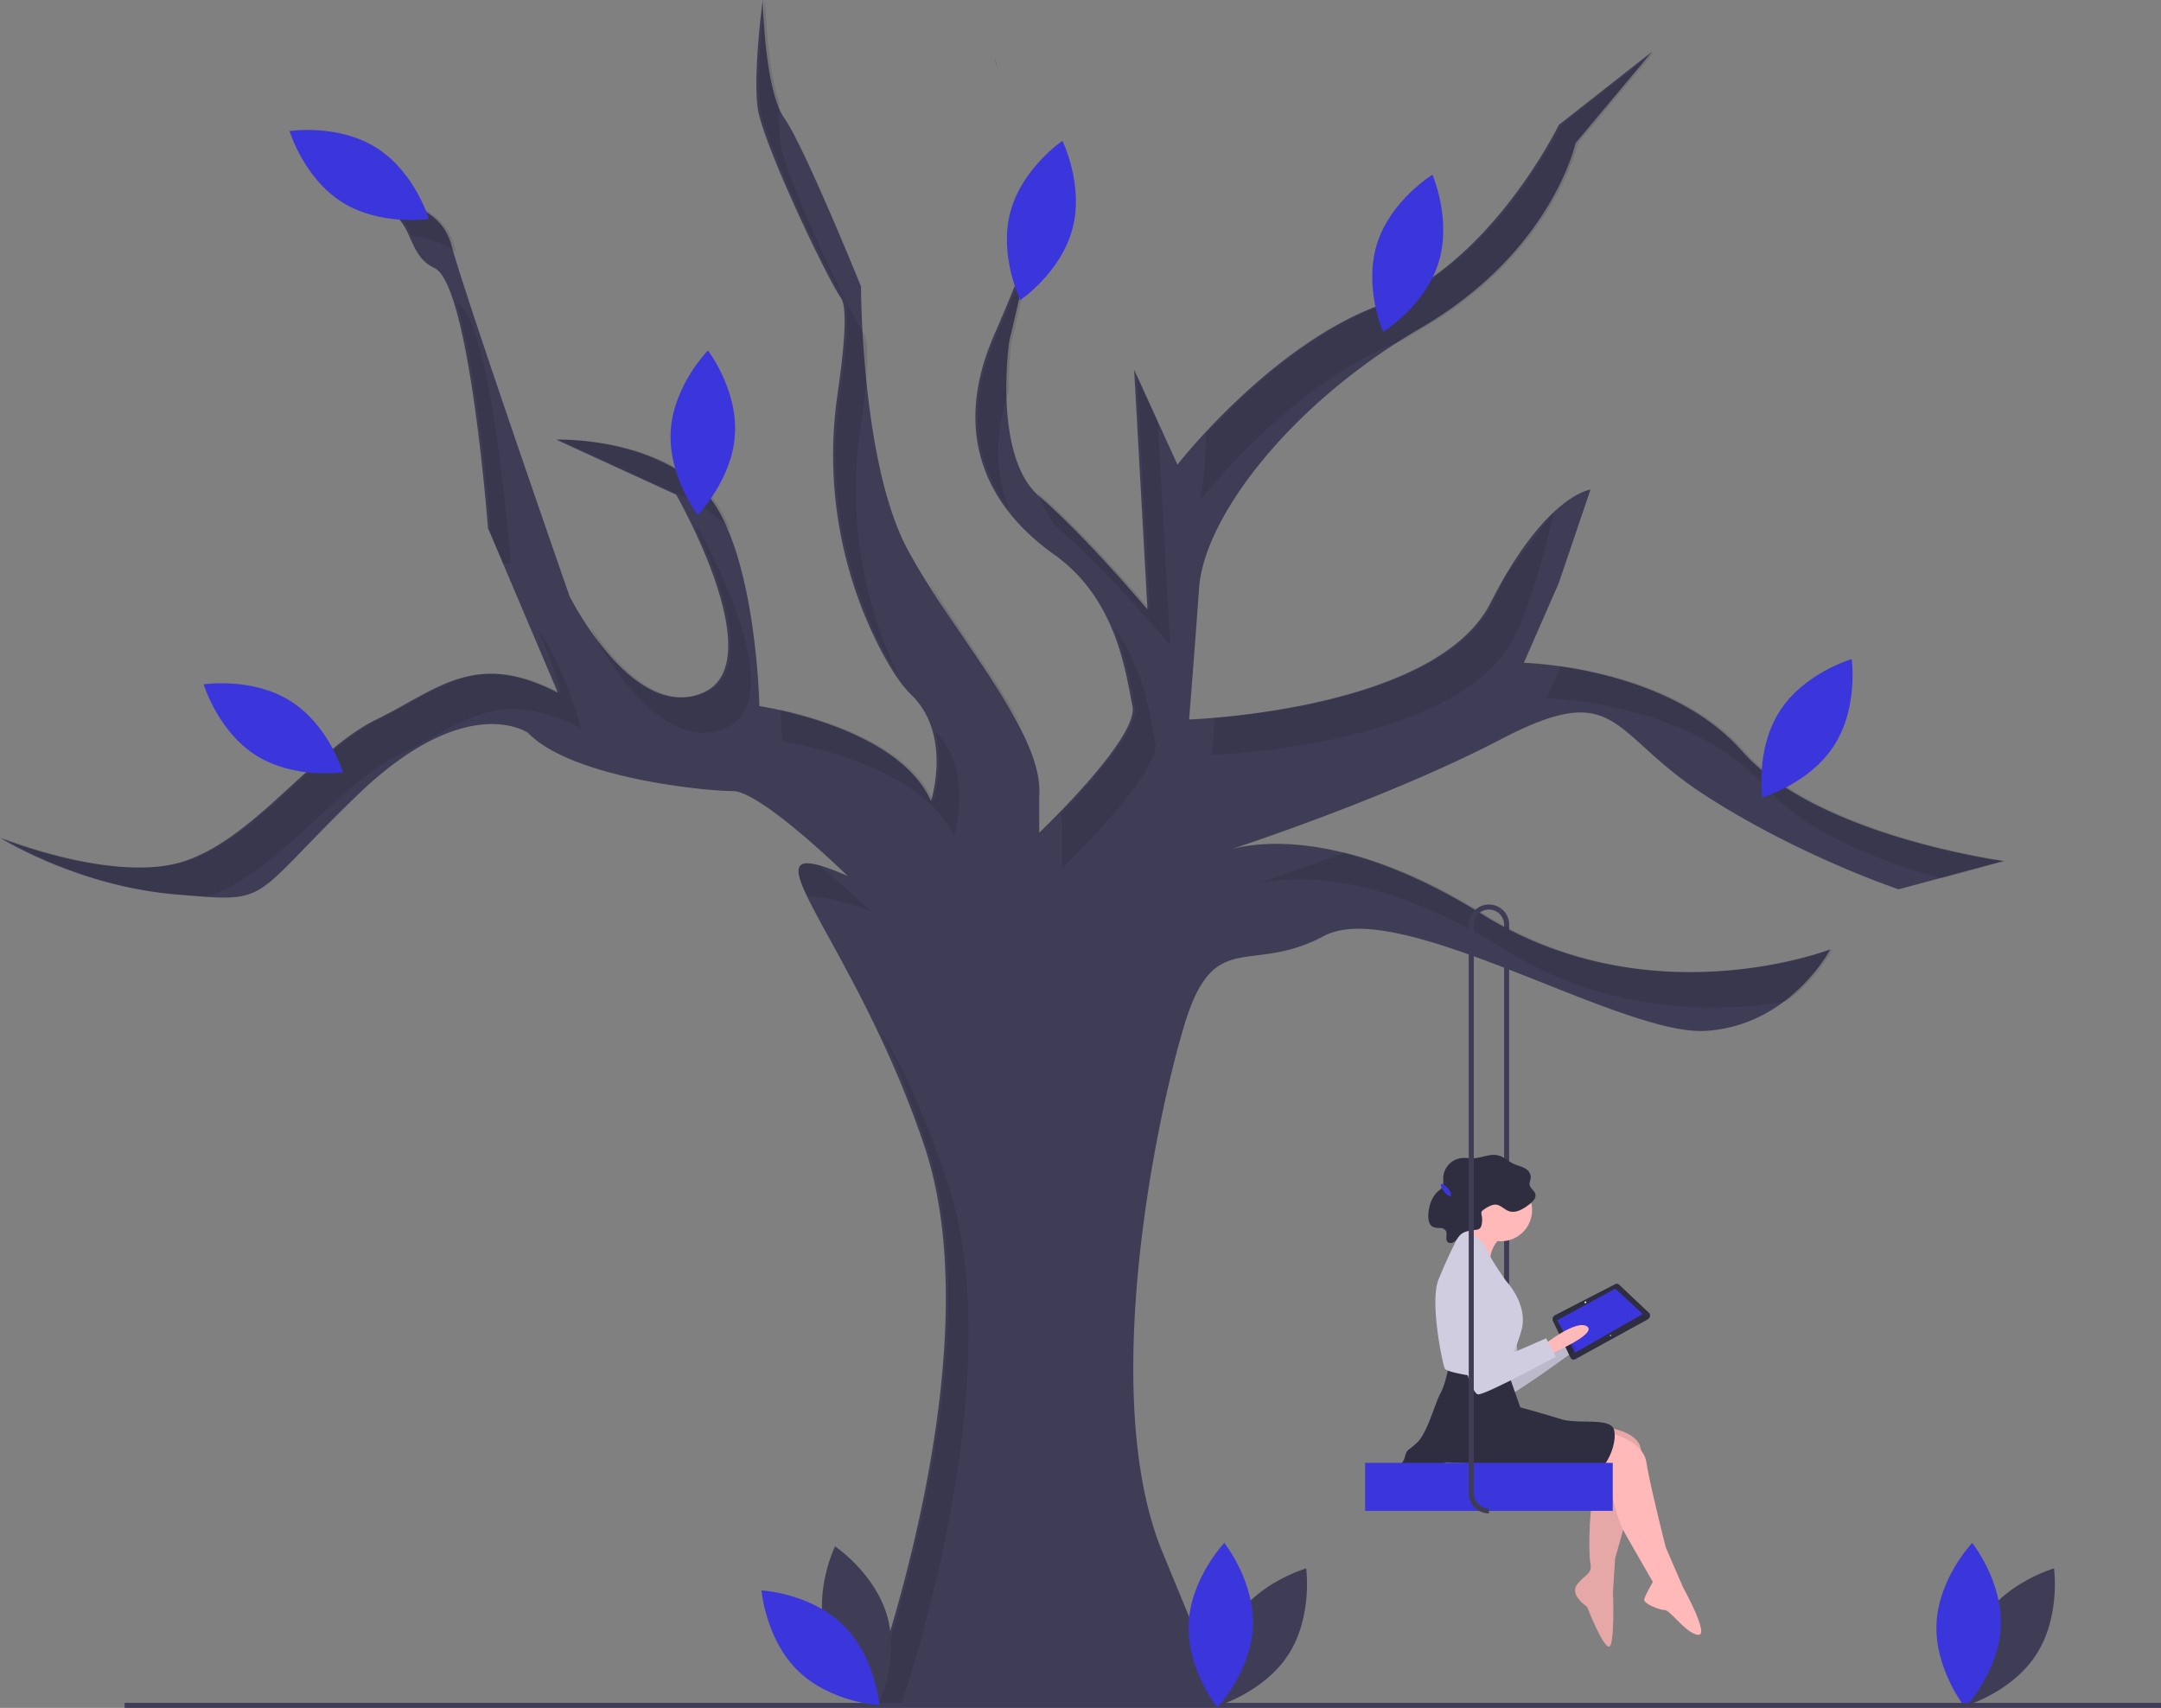 <svg id="aad34d2c-b6e7-481f-91dd-037f78086296" data-name="Layer 1" xmlns="http://www.w3.org/2000/svg" width="855.316" height="676.006" viewBox="0 0 855.316 676.006"><rect x="0" y="0" width="855.316" height="676.006" fill="#808080" stroke="none"/><title>Tree_swing</title><path d="M769.658,696.851h-2V478.003a5.98,5.98,0,0,0-2.213-4.653l1.264-1.551a7.973,7.973,0,0,1,2.949,6.204Z" transform="translate(-172.342 -111.997)" fill="#3f3d56"/><path d="M565.922,135.23a17.537,17.537,0,0,1,1.15,3.68C566.512,136.98,566.072,135.67,565.922,135.23Z" transform="translate(-172.342 -111.997)" fill="#3f3d56"/><path d="M583.662,196.37s0,1.38-1.49,6.36Z" transform="translate(-172.342 -111.997)" fill="#3f3d56"/><path d="M766.252,404.68c-39.33,20.5-90.78,38.2-106.19,43.33,11.75-3.06,45.95-7.18,98.94,25.88,66.58,41.53,137.77,13.84,137.77,13.84s-15.82,30.33-49.44,32.3c-33.62,1.98-121.29-53.39-150.95-37.57-29.67,15.82-43.51-3.96-55.38,35.6-11.86,39.55-33.61,147.65-8.56,208.3L657.482,787H515.102s51.42-137.11,23.07-221.48c-15.87-47.25-38.15-81.47-46.46-98.86-4.17-8.71-4.83-13.19.57-12.97,3.07.13,8.1,1.78,15.57,5.04,0,0-34.28-33.62-45.48-33.62-11.21,0-63.95-5.27-81.08-23.07,0,0-24.39-17.14-67.9,25.05s-32.96,42.19-71.85,38.89c-38.28-3.25-68.27-21.82-69.2-22.4,1.11.45,45.82,18.32,73.15,9.22,27.69-9.23,51.42-44.17,75.81-56.03,24.39-11.87,38.89-27.69,71.85-10.55l-21.72-51.21-5.95-14.03-.01-.02s-7.26-96.24-21.1-102.83c-13.84-6.6-5.27-23.73-30.98-27.03,0,0,31.64-3.96,37.57,17.8,5.94,21.75,46.81,139.09,46.81,139.09s25.04,50.09,52.73,38.23c27.69-11.87-10.55-78.44-10.55-78.44l-47.46-21.76s35.6-1.32,57.35,19.12c21.75,20.43,23.07,86.35,23.07,86.35s54.71,7.91,67.9,37.58c0,0,8.57-26.37-7.91-42.19-4.12-3.96-8.45-10.84-12.62-18.93a167.217,167.217,0,0,1-16.34-100.72c2.45-16.86,3.96-33.35,1.27-37.24-5.93-8.57-30.98-61.3-32.96-75.15-1.97-13.84,1.98-42.84,1.98-42.84s.66,35.59,8.57,46.8,30.32,66.58,30.32,66.58,0,69.87,18.46,104.15,54.05,72.51,52.08,97.56v14.5s39.55-37.57,36.91-50.1c-2.64-12.52-5.93-42.19-30.98-59.98-25.05-17.8-41.53-46.15-23.73-87.02,10.01-22.99,14.39-35.34,16.31-41.75l-10.38,44.39s-6.59,45.48,11.87,61.3c.05.04.09.08.14.12,18.43,15.84,42.7,44.71,42.7,44.71l-.07-1.27-5.2-93.65,1.14,2.5,8.22,18.02,7.78,17.05s36.91-47.46,80.42-63.28c43.5-15.82,70.53-71.19,70.53-71.19l36.92-29.01-30.33,36.26s-9.23,42.84-61.3,73.17c-52.08,30.32-85.69,75.14-87.67,102.83s-3.96,52.08-3.96,52.08,97.56-3.3,119.31-46.15c21.76-42.84,39.56-44.82,39.56-44.82l-12.53,36.91-13.84,31.64s56.69,1.32,86.35,34.94c29.67,33.62,103.49,43.51,103.49,43.51l-41.52,11.2s-39.56-13.18-77.13-37.57S813.052,380.29,766.252,404.68Z" transform="translate(-172.342 -111.997)" fill="#3f3d56"/><path d="M787.272,314.74c-4.17,18.46-9.08,36.29-15.98,49.88-21.75,42.85-119.31,46.15-119.31,46.15s.46-5.66,1.16-14.59c24.77-2.04,92.48-10.75,110.15-45.56,1.62-3.18,3.12-6.6,4.54-10.2Z" transform="translate(-172.342 -111.997)" opacity="0.1"/><path d="M635.502,367.26s-24.39-29.01-42.84-44.83c-4.05-3.46-6.89-8.36-8.86-13.88-.16-.44-.31-.89-.46-1.34.43.42.86.83,1.32,1.22,16.15,13.85,36.86,37.81,41.77,43.56.69.82,1.07,1.27,1.07,1.27l-5.13-92.42,8.22,18.02Z" transform="translate(-172.342 -111.997)" opacity="0.1"/><path d="M649.621,284.027c-.144,16.23-2.25,25.882-2.25,25.882s36.899-47.441,80.393-63.272c2.571-1.626,5.178-3.227,7.848-4.782,52.076-30.323,61.304-73.17,61.304-73.17l30.323-36.255-36.914,29.004s-27.027,55.372-70.533,71.192C690.135,243.412,663.547,268.893,649.621,284.027Z" transform="translate(-172.342 -111.997)" opacity="0.1"/><path d="M592.658,441.088v14.502s39.551-37.574,36.914-50.098c-2.016-9.578-4.431-29.177-16.653-45.83,5.509,12.585,7.186,24.861,8.653,31.83,1.891,8.981-17.911,30.842-29.268,42.493A30.061,30.061,0,0,1,592.658,441.088Z" transform="translate(-172.342 -111.997)" opacity="0.1"/><path d="M539.604,341.567c.313.668.636,1.325.979,1.961,10.108,18.773,25.348,38.728,36.75,57.058C568.117,382.434,552.08,361.676,539.604,341.567Z" transform="translate(-172.342 -111.997)" opacity="0.1"/><path d="M760.001,473.89c-21.684-13.526-40.219-20.825-55.36-24.523-15.882,5.978-28.954,10.435-35.532,12.624,11.796-3.054,45.972-7.11,98.891,25.899,41.52,25.899,84.833,24.878,111.556,20.441a69.066,69.066,0,0,0,18.214-20.599S826.579,515.419,760.001,473.89Z" transform="translate(-172.342 -111.997)" opacity="0.1"/><path d="M571.74,313.503c-5.316-13.025-6.192-28.523-.085-46.683a142.461,142.461,0,0,1,1.137-19.69L583.172,202.729c-1.914,6.403-6.292,18.756-16.312,41.764C554.175,273.622,558.909,296.383,571.74,313.503Z" transform="translate(-172.342 -111.997)" opacity="0.1"/><path d="M862.834,409.29c-20.572-23.315-54.136-31.093-72.782-33.671l-5.571,12.735s56.69,1.318,86.353,34.937c16.45,18.643,46.477,29.985,69.968,36.394l25.524-6.887S892.497,442.908,862.834,409.29Z" transform="translate(-172.342 -111.997)" opacity="0.1"/><path d="M459.502,400.218c27.686-11.865-10.547-78.443-10.547-78.443l-1.046-.479c9.532,20.11,23.355,56.453,3.593,64.922-18.492,7.925-35.806-11.792-45.267-25.762.344.988.532,1.529.532,1.529S431.816,412.084,459.502,400.218Z" transform="translate(-172.342 -111.997)" opacity="0.1"/><path d="M549.811,443.065s8.342-25.715-7.33-41.591c3.843,13.678-.67,27.591-.67,27.591-10.199-22.947-45.242-32.874-60.592-36.194.595,7.64.696,12.621.696,12.621S536.627,413.402,549.811,443.065Z" transform="translate(-172.342 -111.997)" opacity="0.1"/><path d="M583.172,202.729c1.485-4.97,1.486-6.356,1.486-6.356Z" transform="translate(-172.342 -111.997)" opacity="0.1"/><path d="M254.096,466.922c.133-.043.268-.082.4-.126,27.686-9.229,51.416-44.165,75.806-56.031s38.892-27.686,71.851-10.547c0,0-5.766-23.602-16.94-39.109a153.787,153.787,0,0,1,8.94,25.109c-32.959-17.139-47.461-1.318-71.851,10.547s-48.121,46.802-75.806,56.031-73.17-9.229-73.17-9.229,30.323,19.116,69.214,22.412C246.99,466.357,250.786,466.689,254.096,466.922Z" transform="translate(-172.342 -111.997)" opacity="0.1"/><path d="M374.472,334.96s-1.08.02-3.04.05l-5.95-14.03c.65-.01.99-.02.99-.02s-4.58-60.7-13.4-88.99c.11.05.2.11.3.16C367.212,238.72,374.472,334.96,374.472,334.96Z" transform="translate(-172.342 -111.997)" opacity="0.1"/><path d="M528.918,787.003c12.078-37.026,41.125-139.411,18.256-207.486-9.876-29.399-19.03-48.146-26.769-60.105,5.787,11.322,12.114,26.297,18.769,46.105C567.519,649.892,516.102,787.003,516.102,787.003Z" transform="translate(-172.342 -111.997)" opacity="0.1"/><path d="M516.852,472.73a73.3,73.3,0,0,0-25.14-6.07c-4.17-8.71-4.83-13.19.57-12.97,1.5.27,3.01.59,4.51.96C507.392,463.45,516.852,472.73,516.852,472.73Z" transform="translate(-172.342 -111.997)" opacity="0.1"/><path d="M338.397,211.727a17.244,17.244,0,0,0,2.711,3.466A19.454,19.454,0,0,0,338.397,211.727Z" transform="translate(-172.342 -111.997)" opacity="0.1"/><path d="M458.843,319.139a32.096,32.096,0,0,1,2.858,3.081c-2.888-6.942-6.454-12.944-10.858-17.081-21.753-20.435-57.349-19.116-57.349-19.116l44.641,20.461A63.75,63.75,0,0,1,458.843,319.139Z" transform="translate(-172.342 -111.997)" opacity="0.1"/><path d="M506.215,229.991c2.69,3.886,1.179,20.376-1.277,37.241a167.203,167.203,0,0,0,16.346,100.714,117.302,117.302,0,0,0,7.024,12.057,167.362,167.362,0,0,1-15.37-98.771c2.456-16.865,3.967-33.355,1.277-37.241-5.933-8.569-30.982-61.304-32.959-75.147a95.931,95.931,0,0,1-.413-16.175c-5.12-14.528-5.609-40.672-5.609-40.672s-3.955,29.004-1.978,42.847S500.282,221.422,506.215,229.991Z" transform="translate(-172.342 -111.997)" opacity="0.1"/><path d="M568.056,138.861a18.863,18.863,0,0,0-1.197-3.793S567.366,136.491,568.056,138.861Z" transform="translate(-172.342 -111.997)" opacity="0.1"/><path d="M335.229,205.25c5.81.711,12.492,2.494,17.59,6.628-.333-1.125-.623-2.133-.854-2.98-5.933-21.753-37.574-17.798-37.574-17.798C328.691,192.933,332.384,199.049,335.229,205.25Z" transform="translate(-172.342 -111.997)" opacity="0.1"/><path d="M956.856,753.135c-9.831,15.076-7.137,34.251-7.137,34.251s18.633-5.268,28.464-20.345,7.137-34.251,7.137-34.251S966.687,738.059,956.856,753.135Z" transform="translate(-172.342 -111.997)" fill="#3f3d56"/><path d="M964.241,755.8c-.777,17.982-14.125,32.009-14.125,32.009s-12.088-15.127-11.311-33.108,14.125-32.009,14.125-32.009S965.018,737.819,964.241,755.8Z" transform="translate(-172.342 -111.997)" fill="#3a36db"/><path d="M791.088,642.007s11.312-11.867,15.942-9.48-13.312,12.999-13.312,12.999Z" transform="translate(-172.342 -111.997)" fill="#ffb9b9"/><path d="M791.088,642.007s11.312-11.867,15.942-9.48-13.312,12.999-13.312,12.999Z" transform="translate(-172.342 -111.997)" opacity="0.1"/><path d="M756.574,616.106s-4.158,7.453-3.07,15.488,11.039,33.817,14.422,33.359,28.443-18.924,28.443-18.924l-4.78-6.674-18.307,11.092S770.494,610.776,756.574,616.106Z" transform="translate(-172.342 -111.997)" fill="#d0cde1"/><path d="M824.456,634.251l-28.539,15.676a1.359,1.359,0,0,1-1.998-.59l-6.991-14.614a1.824,1.824,0,0,1,.935-2.191l23.695-12.213a1.383,1.383,0,0,1,1.813.347L825.205,631.817A1.758,1.758,0,0,1,824.456,634.251Z" transform="translate(-172.342 -111.997)" fill="#2f2e41"/><polygon points="650.209 520.094 623.454 535.387 616.334 522.555 639.286 510.073 650.209 520.094" fill="#3a36db"/><ellipse cx="799.845" cy="627.456" rx="0.394" ry="0.336" transform="translate(-366.704 727.606) rotate(-50.158)" fill="#f2f2f2"/><ellipse cx="809.779" cy="640.585" rx="0.263" ry="0.224" transform="translate(-373.215 739.951) rotate(-50.158)" fill="#f2f2f2"/><path d="M756.574,616.106s-4.158,7.453-3.07,15.488,11.039,33.817,14.422,33.359,28.443-18.924,28.443-18.924l-4.78-6.674-18.307,11.092S770.494,610.776,756.574,616.106Z" transform="translate(-172.342 -111.997)" opacity="0.1"/><path d="M783.44,644.275s12.802-10.242,17.07-7.255-14.936,11.095-14.936,11.095Z" transform="translate(-172.342 -111.997)" fill="#ffb9b9"/><circle cx="594.028" cy="478.935" r="12.376" fill="#ffb9b9"/><path d="M809.045,677.134s13.229,1.707,12.802,9.815-10.242,41.821-10.242,41.821l-.853,13.229s.853,22.191-1.707,21.764-8.535-15.79-8.535-15.79-7.255-4.694-3.841-8.962,5.974-3.841,5.121-8.535-.427-24.324,2.134-30.299,4.052-9.27,4.052-9.27l-8.32-.546Z" transform="translate(-172.342 -111.997)" fill="#ffb9b9"/><path d="M809.045,677.134s13.229,1.707,12.802,9.815-10.242,41.821-10.242,41.821l-.853,13.229s.853,22.191-1.707,21.764-8.535-15.79-8.535-15.79-7.255-4.694-3.841-8.962,5.974-3.841,5.121-8.535-.427-24.324,2.134-30.299,4.052-9.27,4.052-9.27l-8.32-.546Z" transform="translate(-172.342 -111.997)" opacity="0.1"/><path d="M809.898,679.268s12.802,2.987,14.083,11.522,7.681,33.713,7.681,33.713l6.828,15.79s10.669,19.203,5.974,18.777-11.095-9.815-13.229-9.815-8.535-2.56-8.108-4.267,3.414-6.828,3.414-6.828l-10.325-17.985a43.682,43.682,0,0,1-4.478-11.083c-1.061-4.212-2.267-9.372-2.267-11.046,0-2.987-8.535-4.267-8.535-4.267Z" transform="translate(-172.342 -111.997)" fill="#ffb9b9"/><path d="M768.077,651.956l5.974,17.07s9.388,2.56,16.216,4.694,19.63-.853,20.91,4.267-2.56,14.083-6.401,16.216-5.974,4.267-18.35.853-41.821-4.267-41.821-4.267a21.392,21.392,0,0,1-9.388,2.987c-5.548.427-6.828.853-8.535-.427s.853-1.28,1.707-4.694,1.28-2.134,5.121-5.974,6.828-15.363,8.962-19.203,3.414-11.522,3.414-11.522Z" transform="translate(-172.342 -111.997)" fill="#2f2e41"/><path d="M767.224,601.174a12.496,12.496,0,0,0-5.121,9.815c0,6.401-12.802-6.828-12.802-6.828s6.828-8.535,6.828-11.095S767.224,601.174,767.224,601.174Z" transform="translate(-172.342 -111.997)" fill="#ffb9b9"/><path d="M751.007,598.613s7.681,2.987,9.388,7.255,8.108,13.229,8.108,13.229,8.962,9.388,5.974,19.63-5.548,12.802-5.548,14.509-4.267,4.694-7.681,4.267-16.216-2.134-17.07-3.841-5.974-26.031-2.56-34.993A207.067,207.067,0,0,1,751.007,598.613Z" transform="translate(-172.342 -111.997)" fill="#d0cde1"/><path d="M769.96,591.495c2.769.657,5.487-1.107,7.756-2.857,1.289-.993,2.707-2.41,2.312-4.009-.35-1.418-2.021-2.222-2.264-3.664-.169-1.002.417-1.976.464-2.992a4.226,4.226,0,0,0-2.484-3.624c-1.349-.727-2.88-1.03-4.266-1.68-2.117-.993-3.876-2.783-6.137-3.356-3.088-.783-6.233.884-9.408,1.1-1.922.131-3.868-.275-5.768.041a8.234,8.234,0,0,0-6.597,7.773c-.024,1.358.247,2.873-.564,3.951a5.978,5.978,0,0,1-1.086.983c-2.824,2.284-4.106,6.099-4.252,9.774-.072,1.809.307,3.958,1.912,4.727a7.088,7.088,0,0,0,2.675.372,2.794,2.794,0,0,1,2.362,1.128c.731,1.29-.364,3.194.592,4.32.718.845,2.119.565,2.958-.156s1.362-1.756,2.157-2.526c1.547-1.498,3.841-1.77,5.962-1.998a3.024,3.024,0,0,0,1.749-.573,2.703,2.703,0,0,0,.717-1.47,9.113,9.113,0,0,0,.011-3.861,2.146,2.146,0,0,1-.049-1.222,1.734,1.734,0,0,1,.626-.701c1.314-.987,3.616-2.424,5.324-2.153C766.557,589.124,768.048,591.042,769.96,591.495Z" transform="translate(-172.342 -111.997)" fill="#2f2e41"/><path d="M752.714,613.976s-5.121,6.828-5.121,14.936,6.401,34.993,9.815,34.993,30.726-14.936,30.726-14.936l-3.841-7.255-19.63,8.535S767.224,610.562,752.714,613.976Z" transform="translate(-172.342 -111.997)" fill="#d0cde1"/><rect x="540.316" y="579.006" width="98" height="19" fill="#3a36db"/><path d="M761.658,711.003a8.009,8.009,0,0,1-8-8v-225a8,8,0,0,1,13.051-6.204l-1.264,1.551a6,6,0,0,0-9.787,4.653v225a6.007,6.007,0,0,0,6,6Z" transform="translate(-172.342 -111.997)" fill="#3f3d56"/><rect x="49.316" y="674.006" width="806" height="2" fill="#3f3d56"/><ellipse cx="744.658" cy="583.003" rx="1" ry="3" transform="translate(-373.343 482.731) rotate(-38.768)" fill="#3a36db"/><path d="M660.856,753.135c-9.831,15.076-7.137,34.251-7.137,34.251s18.633-5.268,28.464-20.345,7.137-34.251,7.137-34.251S670.687,738.059,660.856,753.135Z" transform="translate(-172.342 -111.997)" fill="#3f3d56"/><path d="M668.241,755.8c-.777,17.982-14.125,32.009-14.125,32.009s-12.088-15.127-11.311-33.108,14.125-32.009,14.125-32.009S669.018,737.819,668.241,755.8Z" transform="translate(-172.342 -111.997)" fill="#3a36db"/><path d="M499.067,758.838c4.7,17.374,20.798,28.134,20.798,28.134s8.478-17.409,3.778-34.782-20.798-28.134-20.798-28.134S494.367,741.464,499.067,758.838Z" transform="translate(-172.342 -111.997)" fill="#3f3d56"/><path d="M505.974,755.104c12.897,12.554,14.472,31.854,14.472,31.854s-19.335-1.056-32.231-13.61-14.472-31.854-14.472-31.854S493.077,742.55,505.974,755.104Z" transform="translate(-172.342 -111.997)" fill="#3a36db"/><path d="M463.228,284.044c-1.121,17.963-14.735,31.733-14.735,31.733s-11.796-15.355-10.675-33.319,14.735-31.733,14.735-31.733S464.349,266.08,463.228,284.044Z" transform="translate(-172.342 -111.997)" fill="#3a36db"/><path d="M321.312,170.482c15.225,9.599,20.778,28.149,20.778,28.149s-19.132,2.987-34.357-6.612-20.778-28.149-20.778-28.149S306.087,160.883,321.312,170.482Z" transform="translate(-172.342 -111.997)" fill="#3a36db"/><path d="M287.312,389.482c15.225,9.599,20.778,28.149,20.778,28.149s-19.132,2.987-34.357-6.612-20.778-28.149-20.778-28.149S272.087,379.883,287.312,389.482Z" transform="translate(-172.342 -111.997)" fill="#3a36db"/><path d="M596.832,202.498c-4.591,17.403-20.622,28.263-20.622,28.263s-8.587-17.355-3.995-34.758,20.622-28.263,20.622-28.263S601.423,185.095,596.832,202.498Z" transform="translate(-172.342 -111.997)" fill="#3a36db"/><path d="M741.667,216.068c-5.397,17.17-21.916,27.273-21.916,27.273s-7.77-17.736-2.373-34.906,21.916-27.273,21.916-27.273S747.064,198.897,741.667,216.068Z" transform="translate(-172.342 -111.997)" fill="#3a36db"/><path d="M898.212,407.165c-9.775,15.112-28.389,20.449-28.389,20.449s-2.764-19.165,7.011-34.277S905.223,372.888,905.223,372.888,907.987,392.053,898.212,407.165Z" transform="translate(-172.342 -111.997)" fill="#3a36db"/><path d="M866,206" transform="translate(-172.342 -111.997)" fill="#3f3d56"/></svg>